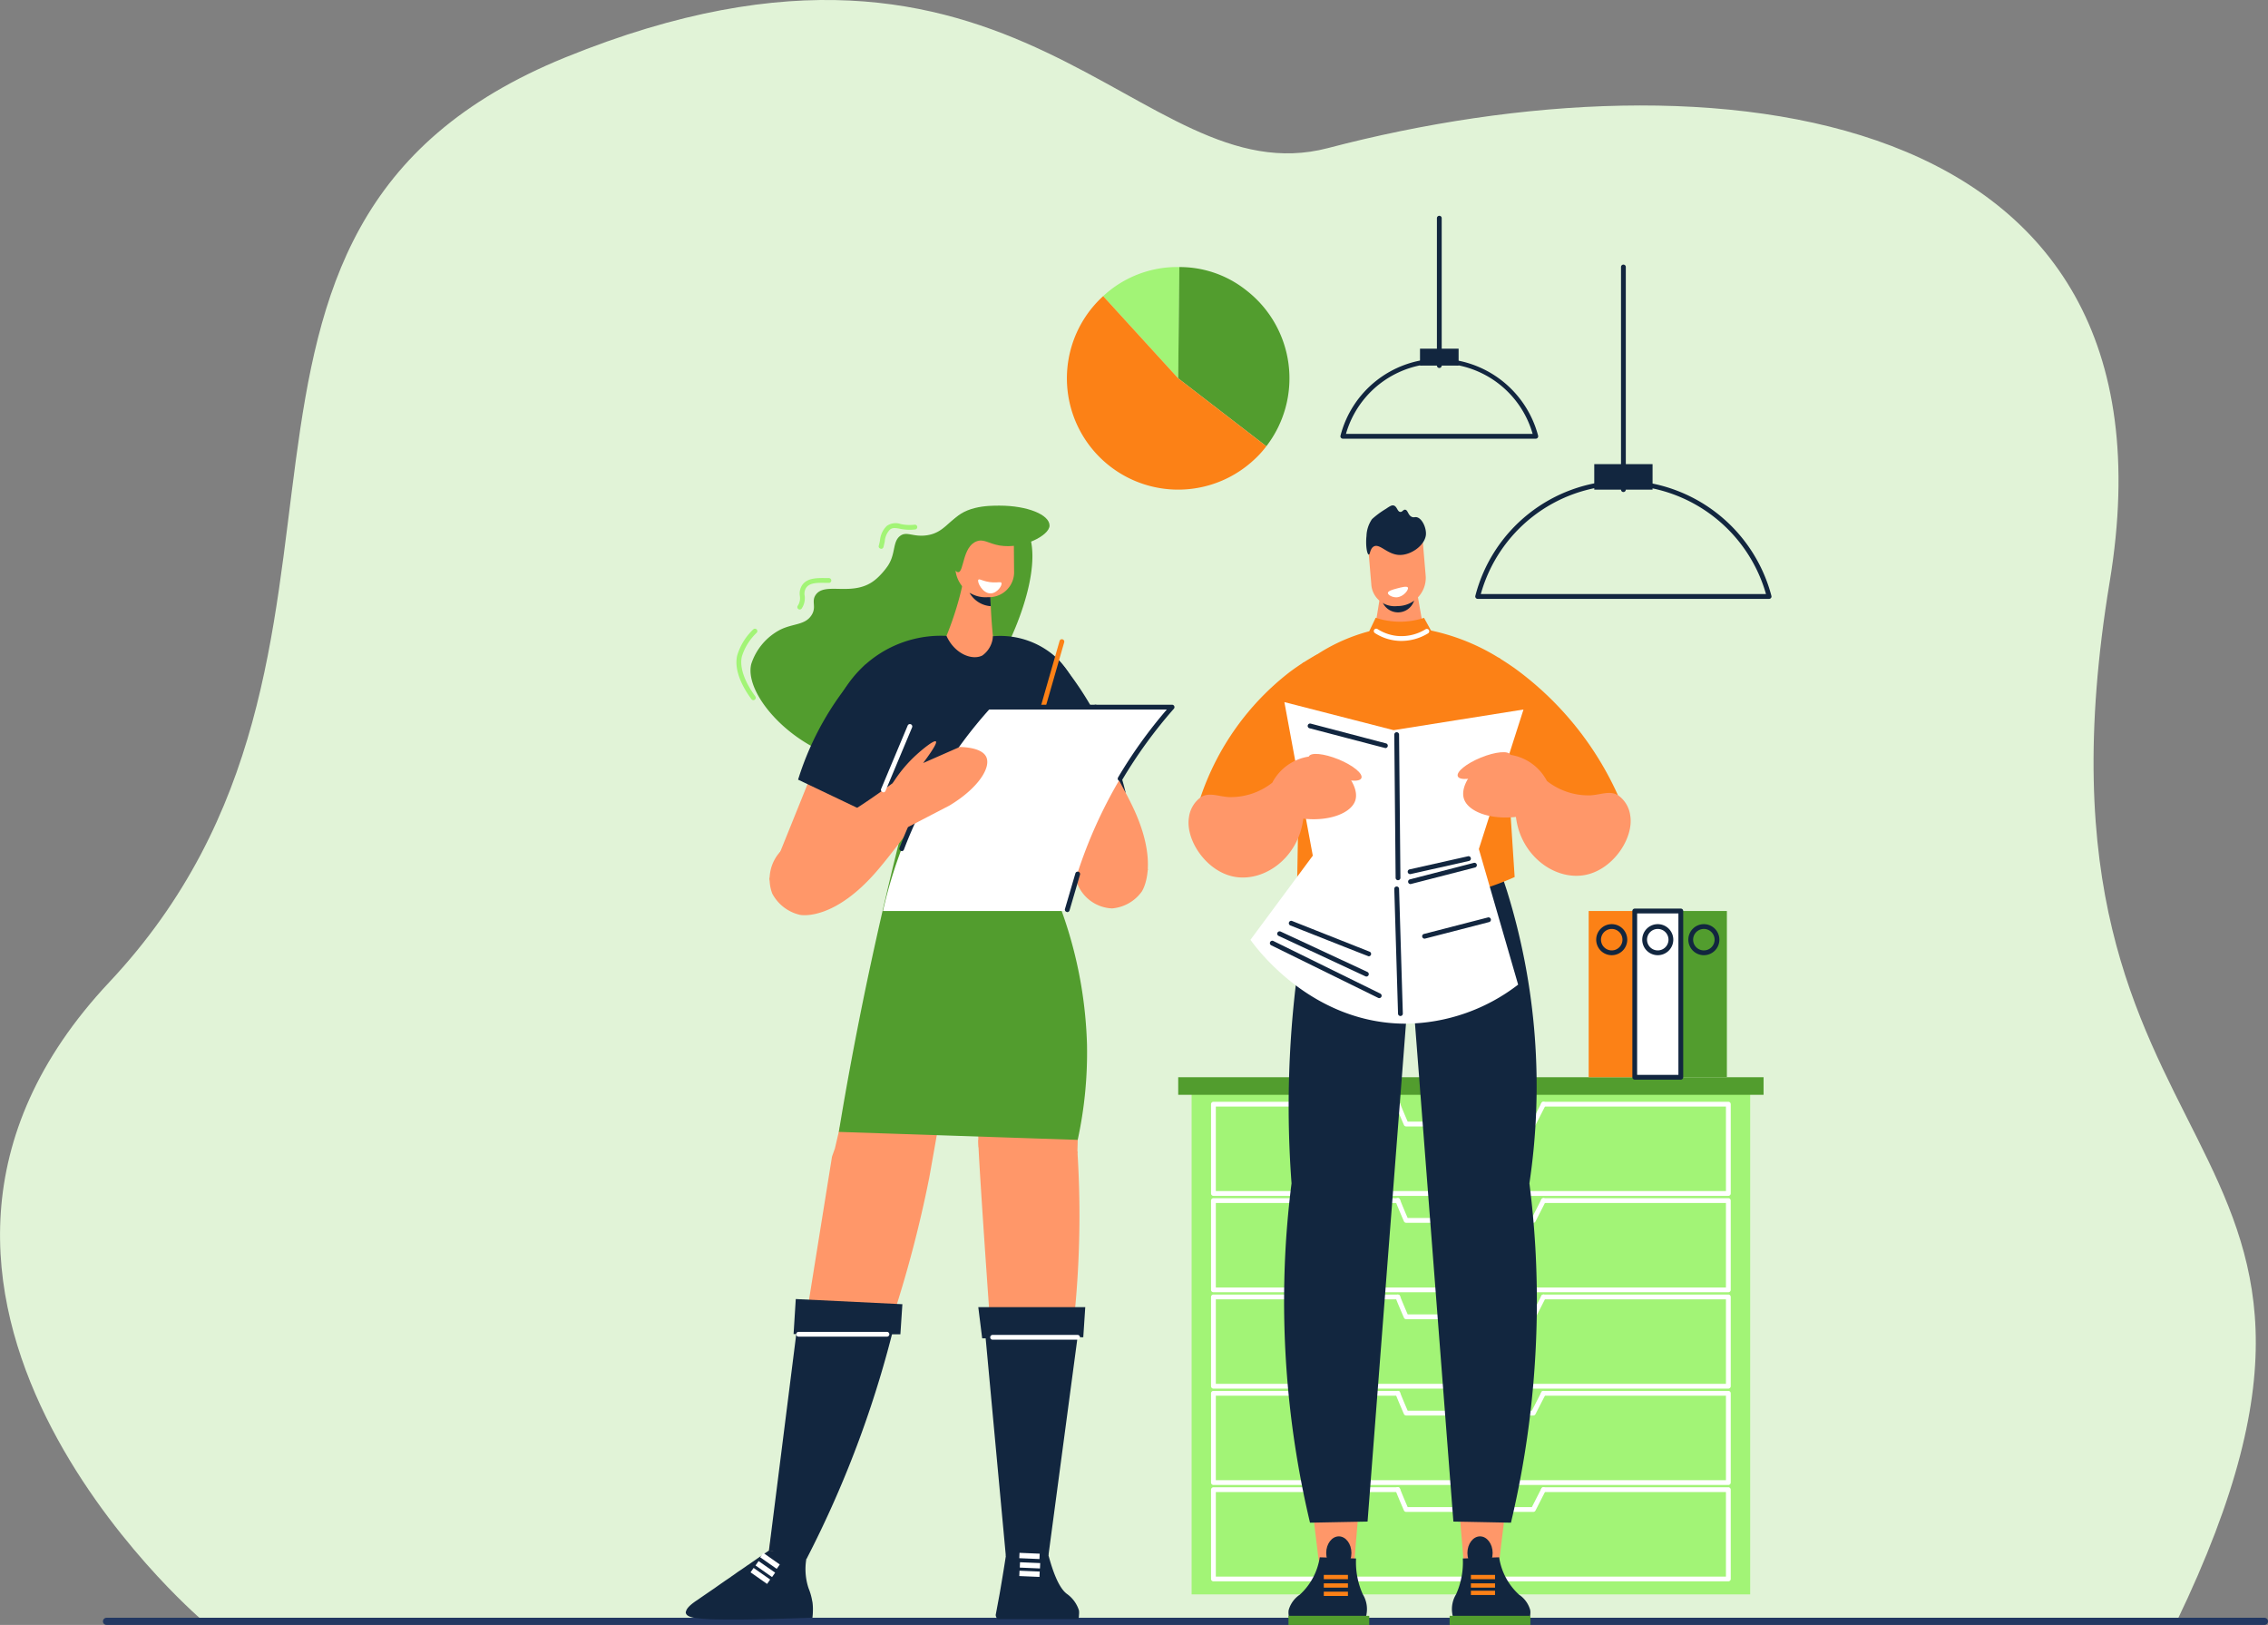 <svg xmlns="http://www.w3.org/2000/svg" width="227.636" height="163.072" viewBox="0 0 227.636 163.072"><rect x="0" y="0" width="227.636" height="163.072" fill="#808080" stroke="none"/><g transform="translate(-686.182 -6399)"><g transform="translate(7395.818 12211.083)"><path d="M295.2,301.082s-38.447-32.828-9.22-63.942c31.117-33.126,3.549-75.653,45.789-92.812,45.667-18.551,57.417,14.122,76.536,9.105,38.132-10.007,86.5-5.079,78.452,43.527-10.1,61.015,31.345,53.232,6.728,104.325Z" transform="translate(-6984.646 -5950.657)" fill="#e1f3d7"/><path d="M.359,0H216.944a.359.359,0,0,1,.359.359v0a.359.359,0,0,1-.359.359H.359A.359.359,0,0,1,0,.359v0A.359.359,0,0,1,.359,0Z" transform="translate(-6699.303 -5649.73)" fill="#233862"/></g><g transform="translate(170.551 6396.241)"><g transform="translate(633.887 110.866)"><rect width="56.063" height="50.741" transform="translate(57.407 51.898) rotate(180)" fill="#a2f476"/><g transform="translate(3.294 2.464)"><path d="M663.794,80.087H612.112a.24.24,0,0,1-.24-.24V70.885a.24.24,0,0,1,.24-.24h18.5a.24.24,0,1,1,0,.481H612.353v8.48h51.2v-8.48H645.238a.24.24,0,1,1,0-.481h18.556a.24.24,0,0,1,.24.24v8.961A.24.24,0,0,1,663.794,80.087Z" transform="translate(-611.872 -70.645)" fill="#fff"/><g transform="translate(18.505 0.001)"><path d="M635.339,73.118H622.568a.242.242,0,0,1-.221-.146c-.286-.665-.575-1.333-.837-2a.241.241,0,0,1,.135-.312.243.243,0,0,1,.313.135c.24.614.5,1.227.767,1.841h12.465l.95-1.86a.24.24,0,1,1,.429.217l-1.017,1.993A.241.241,0,0,1,635.339,73.118Z" transform="translate(-621.493 -70.645)" fill="#fff"/></g><g transform="translate(0 9.671)"><g transform="translate(0 0.002)"><path d="M663.794,85.116H612.112a.24.24,0,0,1-.24-.24V75.914a.24.24,0,0,1,.24-.24h18.5a.24.24,0,1,1,0,.481H612.353v8.48h51.2v-8.48H645.238a.24.24,0,1,1,0-.481h18.556a.24.24,0,0,1,.24.24v8.961A.24.24,0,0,1,663.794,85.116Z" transform="translate(-611.872 -75.674)" fill="#fff"/></g><g transform="translate(18.505)"><path d="M635.339,78.146H622.568a.242.242,0,0,1-.221-.146c-.286-.665-.575-1.331-.837-2a.241.241,0,1,1,.448-.175c.24.612.5,1.225.767,1.839h12.465l.95-1.86a.24.24,0,1,1,.429.217l-1.017,1.993A.237.237,0,0,1,635.339,78.146Z" transform="translate(-621.493 -75.673)" fill="#fff"/></g></g><g transform="translate(0 19.343)"><g transform="translate(0 0)"><path d="M663.794,90.144H612.112a.24.24,0,0,1-.24-.24V80.942a.24.24,0,0,1,.24-.24h18.5a.24.24,0,1,1,0,.481H612.353v8.48h51.2v-8.48H645.238a.24.24,0,1,1,0-.481h18.556a.24.24,0,0,1,.24.24V89.9A.24.24,0,0,1,663.794,90.144Z" transform="translate(-611.872 -80.702)" fill="#fff"/></g><g transform="translate(18.505)"><path d="M635.339,83.175H622.568a.242.242,0,0,1-.221-.146c-.286-.665-.575-1.333-.837-2a.241.241,0,0,1,.448-.177c.24.614.5,1.227.767,1.841h12.465l.95-1.862a.24.24,0,0,1,.429.217l-1.017,1.993A.239.239,0,0,1,635.339,83.175Z" transform="translate(-621.493 -80.702)" fill="#fff"/></g></g><g transform="translate(0 29.013)"><path d="M663.794,95.172H612.112a.24.24,0,0,1-.24-.24V85.97a.24.24,0,0,1,.24-.24h18.5a.24.24,0,1,1,0,.481H612.353v8.48h51.2v-8.48H645.238a.24.24,0,1,1,0-.481h18.556a.24.24,0,0,1,.24.24v8.961A.24.24,0,0,1,663.794,95.172Z" transform="translate(-611.872 -85.73)" fill="#fff"/><g transform="translate(18.505 0.001)"><path d="M635.339,88.2H622.568a.242.242,0,0,1-.221-.146c-.286-.665-.575-1.333-.837-2a.241.241,0,0,1,.135-.312.243.243,0,0,1,.313.135c.24.614.5,1.227.767,1.841h12.465l.95-1.86a.242.242,0,0,1,.323-.106.24.24,0,0,1,.106.323l-1.017,1.991A.239.239,0,0,1,635.339,88.2Z" transform="translate(-621.493 -85.731)" fill="#fff"/></g></g><g transform="translate(0 38.684)"><path d="M663.794,100.2H612.112a.24.24,0,0,1-.24-.24V91a.242.242,0,0,1,.24-.24h18.5a.24.24,0,1,1,0,.481H612.353v8.482h51.2V91.239H645.238a.24.24,0,1,1,0-.481h18.556a.242.242,0,0,1,.24.24v8.963A.24.24,0,0,1,663.794,100.2Z" transform="translate(-611.872 -90.758)" fill="#fff"/><g transform="translate(18.505 0)"><path d="M635.339,93.231H622.568a.242.242,0,0,1-.221-.146c-.286-.665-.575-1.331-.837-2a.241.241,0,1,1,.448-.175c.24.612.5,1.225.767,1.839h12.465l.95-1.86a.24.24,0,1,1,.429.217L635.552,93.1A.237.237,0,0,1,635.339,93.231Z" transform="translate(-621.493 -90.758)" fill="#fff"/></g></g></g><rect width="58.751" height="1.764" transform="translate(58.751 1.764) rotate(180)" fill="#529d2e"/></g><g transform="translate(622.714 29.559)"><g transform="translate(3.64)"><path d="M613.773,38.259l.119-11.169a10.91,10.91,0,0,0-7.649,2.918Z" transform="translate(-606.243 -27.09)" fill="#a2f476"/></g><g transform="translate(11.17 0.001)"><path d="M610.158,38.259l8.847,6.816a11.171,11.171,0,0,0-2.031-15.665,10.713,10.713,0,0,0-6.7-2.32Z" transform="translate(-610.158 -27.09)" fill="#529d2e"/></g><g transform="translate(0 2.918)"><path d="M615.521,36.858l-7.53-8.251a11.169,11.169,0,1,0,15.058,16.5,10.01,10.01,0,0,0,1.319-1.433Z" transform="translate(-604.35 -28.607)" fill="#fc8116"/></g></g><g transform="translate(584.461 53.503)"><path d="M587.916,55.29c-.85,3.41,5.541,10.086,12.359,9.909,6.678-.173,10.5-6.718,12.359-9.909,2.5-4.283,5.152-11.878,2.2-14.508a5.774,5.774,0,0,0-5.555-.665c-1.593.692-1.964,2.012-3.777,2.258-1.375.187-2-.456-2.668.075-.752.6-.406,1.791-1.221,3a7.3,7.3,0,0,1-.946,1.11,4.861,4.861,0,0,1-.387.335c-2.175,1.691-4.951.106-5.889,1.444-.483.69.123,1.225-.444,2.075-.654.977-1.8.79-3.1,1.419A5.94,5.94,0,0,0,587.916,55.29Z" transform="translate(-581.343 -39.394)" fill="#529d2e"/><g transform="translate(5.088 12.346)"><path d="M588.8,53.132a.234.234,0,0,1-.192-.1c-1.215-1.646-1.719-3.214-1.419-4.416a5.969,5.969,0,0,1,1.612-2.593.241.241,0,0,1,.335.346,5.561,5.561,0,0,0-1.481,2.364c-.26,1.044.229,2.506,1.341,4.014a.242.242,0,0,1-.05.337A.252.252,0,0,1,588.8,53.132Z" transform="translate(-587.107 -45.958)" fill="#a2f476"/></g><g transform="translate(11.197 7.27)"><path d="M590.523,46.473a.241.241,0,0,1-.2-.373,1.365,1.365,0,0,0,.212-.989,1.539,1.539,0,0,1,.237-1.091c.514-.733,1.471-.715,2.489-.7l.192,0a.24.24,0,0,1,0,.481l-.2,0c-.964-.019-1.719-.033-2.085.492a1.068,1.068,0,0,0-.15.783,1.854,1.854,0,0,1-.292,1.287A.24.24,0,0,1,590.523,46.473Z" transform="translate(-590.283 -43.319)" fill="#a2f476"/></g><g transform="translate(19.361 1.766)"><path d="M594.769,43.026c-.19-.042-.267-.175-.233-.3.05-.188.089-.371.125-.544a2.287,2.287,0,0,1,.681-1.454,1.53,1.53,0,0,1,1.391-.192,4.177,4.177,0,0,0,1.4.067.247.247,0,0,1,.269.206.24.24,0,0,1-.206.271,4.712,4.712,0,0,1-1.544-.071c-.489-.09-.737-.119-1,.094a1.888,1.888,0,0,0-.512,1.177c-.038.183-.079.373-.131.569A.24.24,0,0,1,594.769,43.026Z" transform="translate(-594.528 -40.457)" fill="#a2f476"/></g><path d="M601.684,88.783a10.058,10.058,0,0,1-6.4-.746,9.651,9.651,0,0,1-3.043-2.339q3.061-13.132,6.122-26.267l8.059,2.652Q604.053,75.432,601.684,88.783Z" transform="translate(-577.276 -21.172)" fill="#ff9769"/><path d="M610.071,87.762l-9.911-.61-.869-24.5,5.516-4.937q.49,1.194.946,2.437A73.424,73.424,0,0,1,610.071,87.762Z" transform="translate(-570.769 -22.759)" fill="#ff9769"/><path d="M595.814,69.54a38.653,38.653,0,0,1,14.81-4.131,28.887,28.887,0,0,1-2.61-9.117l-10.834.117a21.189,21.189,0,0,0-1.366,13.131Z" transform="translate(-574.422 -24.071)" fill="#ff9769"/><path d="M599.844,66.07l10.532.067q1.826-8.5,3.654-17a16.646,16.646,0,0,0-21.349,2.889Q596.261,59.047,599.844,66.07Z" transform="translate(-576.872 -33.098)" fill="#ff9769"/><path d="M597.22,100.141c0,.258-.029.487-.044.66-.771.029-2.433.085-4.28.129-1.7.042-3.591.071-5.095.042a20.814,20.814,0,0,1-2.289-.129c-.5-.071-.931-.187-1.031-.473a.262.262,0,0,1,.014-.229c.1-.442.889-.958,1.131-1.116.573-.4,1.16-.8,1.746-1.2.358-.258.731-.515,1.1-.773.158-.1.315-.215.473-.315.1-.085.2-.142.3-.214.142-.1.3-.215.458-.329.115-.073.215-.144.329-.215.158-.115.315-.215.473-.329a3.371,3.371,0,0,1,.3-.2c.158-.115.315-.229.473-.331.513-.358,1.029-.715,1.531-1.058,1.3.1,2.575.214,3.864.329a6.1,6.1,0,0,0,.115,3.464,5.928,5.928,0,0,1,.358,1.244,1.586,1.586,0,0,1,.042.229A5.523,5.523,0,0,1,597.22,100.141Z" transform="translate(-584.461 10.801)" fill="#12263f"/><path d="M601.318,89.721c-1.773,5.445-3.073,8.03-3.674,11.194a25.035,25.035,0,0,1-1.583,5.289c-.233.55-.411.881-.663,1.442q-1.281,2.842-2.729,6.141c-1.291-.133-2.579-.246-3.868-.379q3.156-19.762,6.332-39.522l.285-.8q4.72,1.535,9.44,3.089A121.45,121.45,0,0,1,601.318,89.721Z" transform="translate(-580.455 -8.56)" fill="#ff9769"/><path d="M597.942,49.817a2.891,2.891,0,0,0,5.11,1.148q-.323-2.3-.423-4.712c-.019-.431-.037-.862-.041-1.306a3.762,3.762,0,0,0-.008-.389c0-.013,0-.831,0-.831-.864-.177-1.729-.356-2.608-.533a28.962,28.962,0,0,1-.781,3.195A33.463,33.463,0,0,1,597.942,49.817Z" transform="translate(-572.015 -36.163)" fill="#ff9769"/><path d="M601.312,43.61a1.212,1.212,0,0,1-1.6.439,1.132,1.132,0,0,1-.133-1.612,1.209,1.209,0,0,1,1.6-.437A1.13,1.13,0,0,1,601.312,43.61Z" transform="translate(-570.755 -37.411)" fill="#ff9769"/><path d="M601.175,43.679a.854.854,0,0,1-1.167.2.8.8,0,0,1-.21-1.133.853.853,0,0,1,1.167-.2A.8.8,0,0,1,601.175,43.679Z" transform="translate(-570.44 -36.898)" fill="#ff9769"/><path d="M599.27,44.26a2.71,2.71,0,0,0,1.029,1.016,2.648,2.648,0,0,0,1.1.323c-.019-.431-.037-.862-.041-1.306a3.762,3.762,0,0,0-.008-.389Z" transform="translate(-570.788 -35.509)" fill="#12263f"/><g transform="translate(27.024 0.912)"><path d="M601.814,48.287l.144,0a2.506,2.506,0,0,0,2.483-2.416l-.04-5.01a4.928,4.928,0,0,0-3.037-.837,5.159,5.159,0,0,0-2.852,1.052l.035,4.324A3.029,3.029,0,0,0,601.814,48.287Z" transform="translate(-598.512 -40.013)" fill="#ff9769"/></g><path d="M588.825,68.016c.648,2.027,5.51,2.9,6.139,2.371.565-1.2,1.133-2.391,1.7-3.566q3.13-6.6,6.26-13.148c-.06-.1-.121-.183-.183-.285a11.564,11.564,0,0,0-6.36-4.131Q594.74,53.329,593.1,57.4C591.681,60.946,590.242,64.472,588.825,68.016Z" transform="translate(-580.433 -30.565)" fill="#ff9769"/><path d="M615.348,67.531c-.648,2.025-5.51,2.9-6.137,2.37-.567-1.194-1.135-2.391-1.7-3.566q-3.13-6.592-6.26-13.148c.062-.1.121-.183.183-.283a11.562,11.562,0,0,1,6.36-4.133l3.283,8.143C612.492,60.461,613.93,63.985,615.348,67.531Z" transform="translate(-568.962 -31.015)" fill="#ff9769"/><path d="M609.528,88.6c-.292,3.385-.969,8.749-1.366,11.828-.323,2.5-.608,4.795-.871,6.861-.058.589-.133,1.158-.19,1.706-.227,1.821-.437,3.431-.588,4.8-1.27-.058-2.558-.113-3.847-.171-.152-1.8-.3-3.62-.456-5.42-.929-11.3-2.585-35.176-2.477-35.574q2.273.343,4.689.629,2.7.317,5.253.519A100.643,100.643,0,0,1,609.528,88.6Z" transform="translate(-570.366 -8.985)" fill="#ff9769"/><path d="M608.993,100.358a1.788,1.788,0,0,1,0,.454,1.532,1.532,0,0,1-.056.417h-8.132a1.4,1.4,0,0,1-.152-.3c0-.037-.019-.075-.019-.113.133-.7.265-1.421.4-2.143.285-1.648.55-3.26.777-4.833a12.9,12.9,0,0,1,2.6-.037c.475.037.91.113,1.308.169.758,3.185,1.5,4.322,2.085,4.739A3.223,3.223,0,0,1,608.993,100.358Z" transform="translate(-569.529 10.517)" fill="#12263f"/><rect width="2.028" height="0.538" transform="translate(33.547 106.036) rotate(2.424)" fill="#fff"/><rect width="2.028" height="0.538" transform="translate(33.497 106.886) rotate(2.424)" fill="#fff"/><path d="M599.461,66.156q5.652.078,11.3.152,3.061-6.586,6.12-13.173a8.206,8.206,0,0,0-2.656-4.816,8.341,8.341,0,0,0-6.134-1.941,2.551,2.551,0,0,1-1.063,1.931c-1.014.517-2.774-.144-3.6-1.968A11.386,11.386,0,0,0,592.26,53.57Z" transform="translate(-577.261 -33.27)" fill="#12263f"/><g transform="translate(26.121 28.496)"><path d="M601.169,57.534a.25.25,0,0,1-.166-.065l-2.885-2.7a.241.241,0,0,1,.329-.352l2.885,2.7a.241.241,0,0,1-.163.417Z" transform="translate(-598.043 -54.355)" fill="#12263f"/></g><g transform="translate(30.273 25.822)"><path d="M604.547,55.554a.247.247,0,0,1-.11-.025l-4.106-2.11a.241.241,0,0,1-.1-.323.238.238,0,0,1,.323-.1l4.106,2.108a.24.24,0,0,1-.11.454Z" transform="translate(-600.201 -52.965)" fill="#12263f"/></g><path d="M592.448,86.933l23.976.8a41.17,41.17,0,0,0,.933-9.594,43.193,43.193,0,0,0-6.678-21.83l-11.788-.029q-1.918,7.521-3.645,15.712Q593.639,79.692,592.448,86.933Z" transform="translate(-577.087 -24.084)" fill="#529d2e"/><path d="M590.322,59.384l8.388,4q1.973-4.227,3.945-8.449l-5.564-7.109a29.557,29.557,0,0,0-6.768,11.557Z" transform="translate(-579.05 -31.886)" fill="#12263f"/><path d="M604.1,63.553q4.353-1.3,8.7-2.593A33,33,0,0,0,607.141,49q-.586-.773-1.191-1.475-2.181,3.237-4.364,6.474Q602.847,58.775,604.1,63.553Z" transform="translate(-568.65 -32.166)" fill="#12263f"/><path d="M603.644,51.707c1.01-.337,2.018-.667,3.025-1,1.075,1.708,2.016,3.3,2.827,4.751.408.727.781,1.417,1.125,2.056.433.8.739,1.421.785,1.514,3.085,6.155,1.1,8.947,1.1,8.947a4.1,4.1,0,0,1-2.972,1.673,3.93,3.93,0,0,1-3.474-2.456,68.7,68.7,0,0,0-1-9.209C604.665,55.717,604.175,53.621,603.644,51.707Z" transform="translate(-566.75 -29.227)" fill="#ff9769"/><rect width="12.764" height="1.347" transform="translate(34.353 33.039) rotate(180)" fill="#fc8116"/><path d="M603.61,53.044q1.093,1.232,2.175,2.466c-1.167,1.723-2.289,3.272-3.322,4.637-.517.685-1.016,1.321-1.477,1.91-.577.74-1.039,1.285-1.106,1.367-4.541,5.455-7.98,4.714-7.98,4.714A4.218,4.218,0,0,1,589.112,66a4.091,4.091,0,0,1,.9-4.308,70.363,70.363,0,0,0,8.268-4.72C600.249,55.658,602.023,54.333,603.61,53.044Z" transform="translate(-580.432 -27.069)" fill="#ff9769"/><g transform="translate(34.813 21.482)"><path d="M602.8,59.326c-.206-.06-.271-.2-.225-.321l2.92-8.14a.245.245,0,0,1,.308-.144.237.237,0,0,1,.144.306l-2.92,8.14A.242.242,0,0,1,602.8,59.326Z" transform="translate(-602.562 -50.708)" fill="#fff"/></g><g transform="translate(19.587 21.924)"><path d="M594.885,57.787c-.215-.069-.273-.212-.223-.335l2.668-6.366a.24.24,0,1,1,.442.187l-2.666,6.366A.24.24,0,0,1,594.885,57.787Z" transform="translate(-594.645 -50.938)" fill="#fff"/></g><path d="M598.423,41.539c-1.064,1.952.265,4.7.867,4.678.575-.019.415-2.554,1.837-3.095.729-.277,1.2.229,2.31.417,2.31.39,5.014-1,5.014-2,0-1.1-2.245-2-5.014-2C602.379,39.539,599.523,39.518,598.423,41.539Z" transform="translate(-571.94 -39.539)" fill="#529d2e"/><g transform="translate(34.808 13.404)"><path d="M602.8,56.394c-.194-.046-.267-.179-.231-.308l2.7-9.4a.234.234,0,0,1,.3-.165.241.241,0,0,1,.163.3l-2.7,9.4A.24.24,0,0,1,602.8,56.394Z" transform="translate(-602.559 -46.508)" fill="#fc8116"/></g><path d="M594.752,70.511h18.464a47.267,47.267,0,0,1,10.553-20.458H605.305a45.414,45.414,0,0,0-10.553,20.458Z" transform="translate(-574.96 -29.831)" fill="#fff"/><g transform="translate(21.431 19.98)"><path d="M595.843,64.623c-.21-.063-.271-.2-.223-.325a45.58,45.58,0,0,1,8.72-14.29.24.24,0,0,1,.177-.081H615.3a.24.24,0,0,1,0,.481H604.624a45.068,45.068,0,0,0-8.557,14.061A.241.241,0,0,1,595.843,64.623Z" transform="translate(-595.604 -49.927)" fill="#12263f"/></g><g transform="translate(40.881 19.98)"><path d="M608.431,57.586a.23.23,0,0,1-.121-.033.239.239,0,0,1-.085-.329,47.55,47.55,0,0,1,4.893-6.816h-7.161a.24.24,0,1,1,0-.481h7.688a.241.241,0,0,1,.181.4,47.166,47.166,0,0,0-5.187,7.141A.241.241,0,0,1,608.431,57.586Z" transform="translate(-605.717 -49.927)" fill="#12263f"/></g><path d="M596.755,60.463l4.212-2.189c2.847-1.714,4.179-3.795,3.676-4.866-.406-.864-1.966-.985-2.666-1l-3.668,1.612c1.248-1.675,1.369-2.083,1.279-2.168-.175-.163-1.289.731-1.95,1.333a13.645,13.645,0,0,0-2.37,2.835Q596.012,58.242,596.755,60.463Z" transform="translate(-574.484 -28.188)" fill="#ff9769"/><g transform="translate(38.047 36.727)"><path d="M604.483,62.7c-.194-.046-.267-.179-.231-.308l1.05-3.581a.24.24,0,1,1,.462.135l-1.05,3.581A.238.238,0,0,1,604.483,62.7Z" transform="translate(-604.243 -58.635)" fill="#12263f"/></g><path d="M602.267,106.247l4.277-.058,3.283-24.6-9.859-.138Q601.117,93.848,602.267,106.247Z" transform="translate(-570.143 -0.843)" fill="#12263f"/><path d="M588.8,106l3.774.85a106.6,106.6,0,0,0,9.147-24.882q-4.89-.427-9.778-.852Q590.373,93.564,588.8,106Z" transform="translate(-580.453 -1.145)" fill="#12263f"/><path d="M600.117,84.491q5.075-.058,10.147-.112l.2-3.018H599.727Z" transform="translate(-570.367 -0.923)" fill="#12263f"/><path d="M590.087,84.452l10.721.023.2-3.02q-5.346-.257-10.7-.517Q590.2,82.695,590.087,84.452Z" transform="translate(-579.267 -1.314)" fill="#12263f"/><rect width="2.028" height="0.538" transform="translate(33.497 105.092) rotate(2.424)" fill="#fff"/><rect width="2.028" height="0.538" transform="matrix(0.819, 0.574, -0.574, 0.819, 7.309, 105.919)" fill="#fff"/><rect width="2.028" height="0.538" transform="matrix(0.819, 0.574, -0.574, 0.819, 6.81, 106.608)" fill="#fff"/><rect width="2.028" height="0.538" transform="matrix(0.819, 0.574, -0.574, 0.819, 7.776, 105.097)" fill="#fff"/><g transform="translate(30.557 83.222)"><path d="M609.116,83.29h-8.526a.24.24,0,0,1,0-.481h8.526a.24.24,0,0,1,0,.481Z" transform="translate(-600.349 -82.809)" fill="#fff"/></g><g transform="translate(11.085 82.917)"><path d="M599.332,83.131h-8.867a.24.24,0,0,1,0-.481h8.867a.24.24,0,0,1,0,.481Z" transform="translate(-590.225 -82.65)" fill="#fff"/></g><path d="M599.745,43.417c-.167.21.425,1.41,1.244,1.377.66-.027,1.2-.839,1.064-1.064-.069-.123-.3-.017-.843-.04C600.273,43.646,599.858,43.277,599.745,43.417Z" transform="translate(-570.376 -35.987)" fill="#fff"/></g><g transform="translate(634.921 53.476)"><path d="M621.539,47.724c-1.873,2.822-3.733,5.622-5.6,8.443-.548.825-1.112,1.671-1.66,2.5L611.4,63c.912,1.666,1.808,3.335,2.7,4.985l6.084-7.2c2.579-3.035,5.139-6.082,7.718-9.115-2.393-2.954-4.654-3.7-6.058-3.906C621.737,47.753,621.629,47.739,621.539,47.724Z" transform="translate(-610.049 -31.954)" fill="#ff9769"/><path d="M611.32,61.664q2.175,3.064,4.35,6.13l8.74-9.851L623.024,47.3a23.492,23.492,0,0,0-2.724,1.75A26.623,26.623,0,0,0,611.32,61.664Z" transform="translate(-610.122 -32.342)" fill="#fc8116"/><path d="M629.81,47.67c2.043,2.7,4.072,5.381,6.112,8.082.6.79,1.212,1.6,1.81,2.393l3.137,4.147c-.808,1.718-1.6,3.439-2.389,5.143l-6.514-6.809c-2.76-2.87-5.5-5.755-8.265-8.624,2.208-3.095,4.42-3.979,5.807-4.27C629.614,47.71,629.722,47.691,629.81,47.67Z" transform="translate(-598.689 -32.004)" fill="#ff9769"/><path d="M626.445,58.683l9.1,8.524q1.855-2.966,3.708-5.932a31.98,31.98,0,0,0-10.369-12.74q-.816-.574-1.633-1.071Q626.85,53.075,626.445,58.683Z" transform="translate(-596.157 -32.195)" fill="#fc8116"/><path d="M623.456,75.772c.91,11,1.819,21.951,2.729,32.925.058.589.094,1.158.152,1.744.056.7.114,1.383.171,2.085l3.6.171q.17-1.451.4-3.3c.3-2.577.683-5.687,1.137-9.213.816-6.255,1.081-8.093,1.291-11.069a90.021,90.021,0,0,0-.058-12.984L623.55,75C623.531,75.26,623.494,75.526,623.456,75.772Z" transform="translate(-598.917 -6.774)" fill="#ff9769"/><g transform="translate(26.206 103.468)"><path d="M624.5,100.123a.437.437,0,0,0,.019.11,2.075,2.075,0,0,0,.35.654h7.268a2.224,2.224,0,0,0,.185-.764,1.494,1.494,0,0,0-.011-.423,2.747,2.747,0,0,0-1.118-1.537,6.354,6.354,0,0,1-2-3.75c-1.221.037-2.433.083-3.645.119a7.786,7.786,0,0,1-.677,3.595A2.859,2.859,0,0,0,624.5,100.123Z" transform="translate(-624.223 -92.313)" fill="#12263f"/><rect width="8.105" height="0.918" transform="translate(8.105 8.887) rotate(180)" fill="#529d2e"/><rect width="2.424" height="0.431" transform="translate(4.559 4.297) rotate(180)" fill="#fc8116"/><rect width="2.424" height="0.431" transform="translate(4.559 5.144) rotate(180)" fill="#fc8116"/><rect width="2.424" height="0.431" transform="translate(4.559 5.883) rotate(180)" fill="#fc8116"/><ellipse cx="1.266" cy="1.667" rx="1.266" ry="1.667" transform="translate(1.786)" fill="#12263f"/></g><g transform="translate(10.032 40.679)"><path d="M625.6,75.772c-.912,11-1.821,21.951-2.731,32.925-.056.589-.094,1.158-.152,1.744-.056.7-.114,1.383-.169,2.085l-3.6.171q-.17-1.451-.4-3.3c-.3-2.577-.683-5.687-1.137-9.213-.815-6.255-1.081-8.093-1.289-11.069a90,90,0,0,1,.056-12.984L625.5,75C625.522,75.26,625.56,75.526,625.6,75.772Z" transform="translate(-615.913 -47.453)" fill="#ff9769"/><path d="M625.422,88.227l-9.369,1.131q1.007-14.341,2.012-28.683l9.5,2.889Q626.494,75.894,625.422,88.227Z" transform="translate(-615.784 -60.675)" fill="#ff9769"/><g transform="translate(0 62.789)"><path d="M623.746,100.123a.437.437,0,0,1-.019.11,2.08,2.08,0,0,1-.35.654h-7.268a2.221,2.221,0,0,1-.185-.764,1.494,1.494,0,0,1,.011-.423,2.747,2.747,0,0,1,1.117-1.537,6.354,6.354,0,0,0,2-3.75c1.221.037,2.433.083,3.645.119a7.788,7.788,0,0,0,.677,3.595A2.859,2.859,0,0,1,623.746,100.123Z" transform="translate(-615.913 -92.313)" fill="#12263f"/><rect width="8.105" height="0.918" transform="translate(0 7.969)" fill="#529d2e"/><rect width="2.424" height="0.431" transform="translate(3.545 3.865)" fill="#fc8116"/><rect width="2.424" height="0.431" transform="translate(3.545 4.713)" fill="#fc8116"/><rect width="2.424" height="0.431" transform="translate(3.545 5.549)" fill="#fc8116"/><ellipse cx="1.266" cy="1.667" rx="1.266" ry="1.667" transform="translate(3.788)" fill="#12263f"/></g></g><path d="M624.607,88.979l9.367,1.131q-1.094-15.126-2.187-30.25c-1.946.025-6.343.371-8.905,3.543a7.511,7.511,0,0,0-.619.887Q623.433,76.634,624.607,88.979Z" transform="translate(-600.019 -20.749)" fill="#ff9769"/><path d="M617.336,74.172A14.867,14.867,0,0,0,636.791,72.6q-.891-2.922-1.781-5.843.476-8.929.95-17.854a16.392,16.392,0,0,0-8.328-2.829,16.686,16.686,0,0,0-10.79,3.381q.961,8.473,1.92,16.946Z" transform="translate(-605.023 -33.494)" fill="#ff9769"/><path d="M621.345,43.282c-.085.51-.161,1.008-.246,1.519-.092.552-.175,1.11-.267,1.662-.156,1-.323,1.989-.489,2.979,1.76.156,3.52.31,5.268.46-.392-2.256-.79-4.5-1.193-6.762Z" transform="translate(-601.791 -36.187)" fill="#ff9769"/><path d="M620.771,45.416a1.694,1.694,0,1,0,1.652-2.069A1.9,1.9,0,0,0,620.771,45.416Z" transform="translate(-601.396 -35.997)" fill="#12263f"/><path d="M623.09,48.5l-.136.006a2.342,2.342,0,0,1-2.522-2.035l-.394-4.672a4.616,4.616,0,0,1,2.756-1.042,4.848,4.848,0,0,1,2.748.735l.34,4.031A2.834,2.834,0,0,1,623.09,48.5Z" transform="translate(-602.073 -38.394)" fill="#ff9769"/><path d="M615.843,98.028c.129-2.2.331-4.326.592-6.37A103.429,103.429,0,0,1,618.4,62.439q.629-2.94,1.391-5.687,8.2.242,16.395.481c.683,1.629,1.321,3.352,1.9,5.17a65.91,65.91,0,0,1,2.223,29.256c.26,2.044.463,4.17.592,6.37a96.1,96.1,0,0,1-2.445,27.684q-2.888-.058-5.778-.112-2.152-27.918-4.306-55.834-2.155,27.918-4.308,55.834-2.888.055-5.776.112A96.1,96.1,0,0,1,615.843,98.028Z" transform="translate(-606.094 -23.619)" fill="#12263f"/><path d="M616.368,71.146a27.466,27.466,0,0,0,21.826-.3q-.715-10.951-1.429-21.9a21.174,21.174,0,0,0-7.5-2.945,6.172,6.172,0,0,1-5.128.046A18.04,18.04,0,0,0,618.8,48.23a17.681,17.681,0,0,0-2.056,1.473Q616.554,60.424,616.368,71.146Z" transform="translate(-605.461 -33.547)" fill="#fc8116"/><path d="M620.128,46.744a7.355,7.355,0,0,0,1.85.589,7.824,7.824,0,0,0,4.412-.544q-.381-.7-.763-1.391a7.673,7.673,0,0,1-4.851-.01C620.561,45.84,620.343,46.292,620.128,46.744Z" transform="translate(-601.989 -34.111)" fill="#fc8116"/><g transform="translate(18.597 12.375)"><path d="M623.149,47.188a4.9,4.9,0,0,1-2.67-.787.241.241,0,0,1-.075-.333.246.246,0,0,1,.333-.073,4.491,4.491,0,0,0,1.962.689,4.61,4.61,0,0,0,2.866-.669.24.24,0,0,1,.25.41A5.164,5.164,0,0,1,623.149,47.188Z" transform="translate(-620.367 -45.959)" fill="#fff"/></g><g transform="translate(6.216 19.747)"><path d="M613.929,73.643c.577.815,6.158,8.428,15.608,8.418a18.79,18.79,0,0,0,11.259-3.92q-1.97-6.8-3.943-13.609,2.239-7,4.481-14-6.52,1.036-13.036,2.073l-10.963-2.816Q618.76,57.5,620.187,65.2,617.057,69.421,613.929,73.643Z" transform="translate(-613.929 -49.792)" fill="#fff"/><g transform="translate(14.436 3.02)"><path d="M621.81,66.212a.241.241,0,0,1-.24-.238L621.435,51.6a.24.24,0,0,1,.481,0l.135,14.369a.239.239,0,0,1-.239.242Z" transform="translate(-621.435 -51.362)" fill="#12263f"/></g><g transform="translate(14.436 18.5)"><path d="M622.052,72.409a.242.242,0,0,1-.24-.233l-.377-12.517a.24.24,0,0,1,.233-.248.243.243,0,0,1,.248.233l.377,12.517a.239.239,0,0,1-.233.248Z" transform="translate(-621.435 -59.411)" fill="#12263f"/></g></g><path d="M630.325,58.773c.465,3.839,3.787,6.316,6.791,5.853,2.872-.442,5.06-3.672,4.683-5.987a2.954,2.954,0,0,0-1.235-2.05c-.84-.471-1.648-.06-2.741.017a6.731,6.731,0,0,1-4.389-1.442,4.979,4.979,0,0,0-3.61-2.612c-2.7-.2-5.26,2.673-4.722,4.389C625.5,58.215,627.688,59.071,630.325,58.773Z" transform="translate(-597.463 -27.507)" fill="#ff9769"/><path d="M624.76,54.826c.181.444,1.51.321,2.968-.273s2.495-1.439,2.314-1.883-1.512-.321-2.969.275S624.579,54.384,624.76,54.826Z" transform="translate(-597.732 -27.634)" fill="#ff9769"/><path d="M622.216,58.863c-.465,3.839-3.787,6.316-6.791,5.853-2.872-.442-5.06-3.672-4.685-5.987a2.965,2.965,0,0,1,1.237-2.05c.841-.471,1.646-.06,2.741.019a6.739,6.739,0,0,0,4.387-1.444,4.984,4.984,0,0,1,3.612-2.612c2.7-.2,5.26,2.673,4.722,4.389C627.035,58.3,624.851,59.161,622.216,58.863Z" transform="translate(-610.697 -27.424)" fill="#ff9769"/><path d="M622.264,54.917c-.181.442-1.51.319-2.97-.275s-2.493-1.439-2.312-1.883,1.51-.319,2.97.275S622.445,54.473,622.264,54.917Z" transform="translate(-604.912 -27.55)" fill="#ff9769"/><path d="M620,42.6c-.1.908.046,1.846.231,1.862.14.012.115-.589.49-.806.6-.348,1.342.781,2.537.842,1.242.063,2.7-1.041,2.712-2.121.011-.7-.427-1.577-.944-1.666-.185-.033-.277.054-.471-.029-.394-.167-.387-.683-.667-.721-.206-.029-.281.244-.5.221-.29-.029-.312-.531-.638-.639-.2-.065-.392.054-.806.335a8.735,8.735,0,0,0-1.389,1.027A3.163,3.163,0,0,0,620,42.6Z" transform="translate(-602.138 -39.525)" fill="#12263f"/><g transform="translate(11.947 21.891)"><path d="M624.72,53.373c-.06-.008-7.632-1.994-7.632-1.994a.241.241,0,0,1,.123-.465l7.57,1.987a.24.24,0,0,1-.062.473Z" transform="translate(-616.909 -50.907)" fill="#12263f"/></g><g transform="translate(8.166 43.691)"><path d="M625.918,68a.239.239,0,0,1-.108-.025L615.078,62.7a.241.241,0,0,1,.212-.433l10.734,5.278a.24.24,0,0,1-.106.456Z" transform="translate(-614.943 -62.242)" fill="#12263f"/></g><g transform="translate(8.901 42.748)"><path d="M624.276,66.286a.252.252,0,0,1-.1-.023l-8.711-4.056a.239.239,0,0,1-.115-.319.244.244,0,0,1,.319-.115l8.711,4.054a.242.242,0,0,1-.1.46Z" transform="translate(-615.325 -61.751)" fill="#12263f"/></g><g transform="translate(10.06 41.692)"><path d="M623.952,64.764c-.088-.015-7.872-3.1-7.872-3.1a.241.241,0,0,1,.177-.448l7.784,3.083a.24.24,0,0,1-.089.464Z" transform="translate(-615.928 -61.202)" fill="#12263f"/></g><g transform="translate(22.002 35.209)"><path d="M622.378,59.627a.24.24,0,0,1-.052-.475l5.855-1.314a.237.237,0,0,1,.289.181.241.241,0,0,1-.183.288l-5.856,1.314A.238.238,0,0,1,622.378,59.627Z" transform="translate(-622.137 -57.831)" fill="#12263f"/></g><g transform="translate(22.037 35.868)"><path d="M622.4,60.311a.24.24,0,0,1-.06-.473l6.418-1.658a.245.245,0,0,1,.292.173.242.242,0,0,1-.173.294L622.455,60.3A.211.211,0,0,1,622.4,60.311Z" transform="translate(-622.155 -58.174)" fill="#12263f"/></g><g transform="translate(23.451 41.346)"><path d="M623.13,63.159a.244.244,0,0,1-.233-.181.24.24,0,0,1,.173-.292l6.418-1.656a.24.24,0,1,1,.119.465l-6.416,1.656A.225.225,0,0,1,623.13,63.159Z" transform="translate(-622.89 -61.022)" fill="#12263f"/></g><path d="M621.1,44.392c-.01.2.46.464.891.439.679-.038,1.231-.777,1.117-.983-.1-.175-.7-.01-1.117.1S621.109,44.194,621.1,44.392Z" transform="translate(-601.091 -35.604)" fill="#fff"/></g><g transform="translate(675.084 93.943)"><g transform="translate(9.248 0.241)"><rect width="4.624" height="16.682" transform="translate(4.624 16.682) rotate(180)" fill="#529d2e"/><g transform="translate(0.753 1.319)"><path d="M638.339,64.492a1.558,1.558,0,1,1,1.558-1.558A1.56,1.56,0,0,1,638.339,64.492Zm0-2.635a1.077,1.077,0,1,0,1.077,1.077A1.079,1.079,0,0,0,638.339,61.857Z" transform="translate(-636.779 -61.376)" fill="#12263f"/></g></g><g transform="translate(0 0.241)"><rect width="4.624" height="16.682" transform="translate(4.624 16.682) rotate(180)" fill="#fc8116"/><g transform="translate(0.754 1.319)"><path d="M633.529,64.492a1.558,1.558,0,1,1,1.56-1.558A1.559,1.559,0,0,1,633.529,64.492Zm0-2.635a1.077,1.077,0,1,0,1.079,1.077A1.079,1.079,0,0,0,633.529,61.857Z" transform="translate(-631.971 -61.376)" fill="#12263f"/></g></g><g transform="translate(4.383)"><rect width="4.624" height="16.682" transform="translate(4.865 16.923) rotate(180)" fill="#fff"/><path d="M638.722,77.729H634.1a.241.241,0,0,1-.24-.24V60.805a.241.241,0,0,1,.24-.24h4.624a.24.24,0,0,1,.24.24V77.488A.24.24,0,0,1,638.722,77.729Zm-4.383-.481h4.143v-16.2h-4.143Z" transform="translate(-633.858 -60.565)" fill="#12263f"/><g transform="translate(0.994 1.56)"><path d="M635.933,64.492a1.558,1.558,0,1,1,1.558-1.558A1.559,1.559,0,0,1,635.933,64.492Zm0-2.635a1.077,1.077,0,1,0,1.077,1.077A1.08,1.08,0,0,0,635.933,61.857Z" transform="translate(-634.375 -61.376)" fill="#12263f"/></g></g></g><g transform="translate(663.703 29.318)"><g transform="translate(0 21.657)"><path d="M655.154,50.108H625.9a.242.242,0,0,1-.188-.094.238.238,0,0,1-.044-.208,15.435,15.435,0,0,1,14.563-11.58c.094,0,.19,0,.285,0a15.533,15.533,0,0,1,14.869,11.582.236.236,0,0,1-.042.208A.245.245,0,0,1,655.154,50.108Zm-28.938-.481h28.625A15.05,15.05,0,0,0,640.518,38.7c-.092,0-.183,0-.277,0A14.947,14.947,0,0,0,626.216,49.627Z" transform="translate(-625.662 -38.224)" fill="#12263f"/></g><g transform="translate(14.627)"><path d="M633.507,49.784a.24.24,0,0,1-.24-.24V27.2a.24.24,0,0,1,.481,0V49.544A.241.241,0,0,1,633.507,49.784Z" transform="translate(-633.267 -26.964)" fill="#12263f"/></g><rect width="5.851" height="2.561" transform="translate(11.942 20.019)" fill="#12263f"/></g><g transform="translate(650.167 24.415)"><g transform="translate(0 14.34)"><path d="M638.234,39.9h-19.37a.24.24,0,0,1-.19-.094.236.236,0,0,1-.042-.208,10.294,10.294,0,0,1,9.719-7.728c.063,0,.127,0,.19,0a10.369,10.369,0,0,1,9.926,7.73.244.244,0,0,1-.044.208A.236.236,0,0,1,638.234,39.9Zm-19.054-.481h18.737a9.742,9.742,0,0,0-18.737,0Z" transform="translate(-618.624 -31.871)" fill="#12263f"/></g><g transform="translate(9.684)"><path d="M623.9,39.688a.242.242,0,0,1-.24-.24V24.655a.24.24,0,1,1,.481,0V39.448A.24.24,0,0,1,623.9,39.688Z" transform="translate(-623.659 -24.415)" fill="#12263f"/></g><rect width="3.874" height="1.695" transform="translate(7.988 13.337)" fill="#12263f"/></g></g></g></svg>